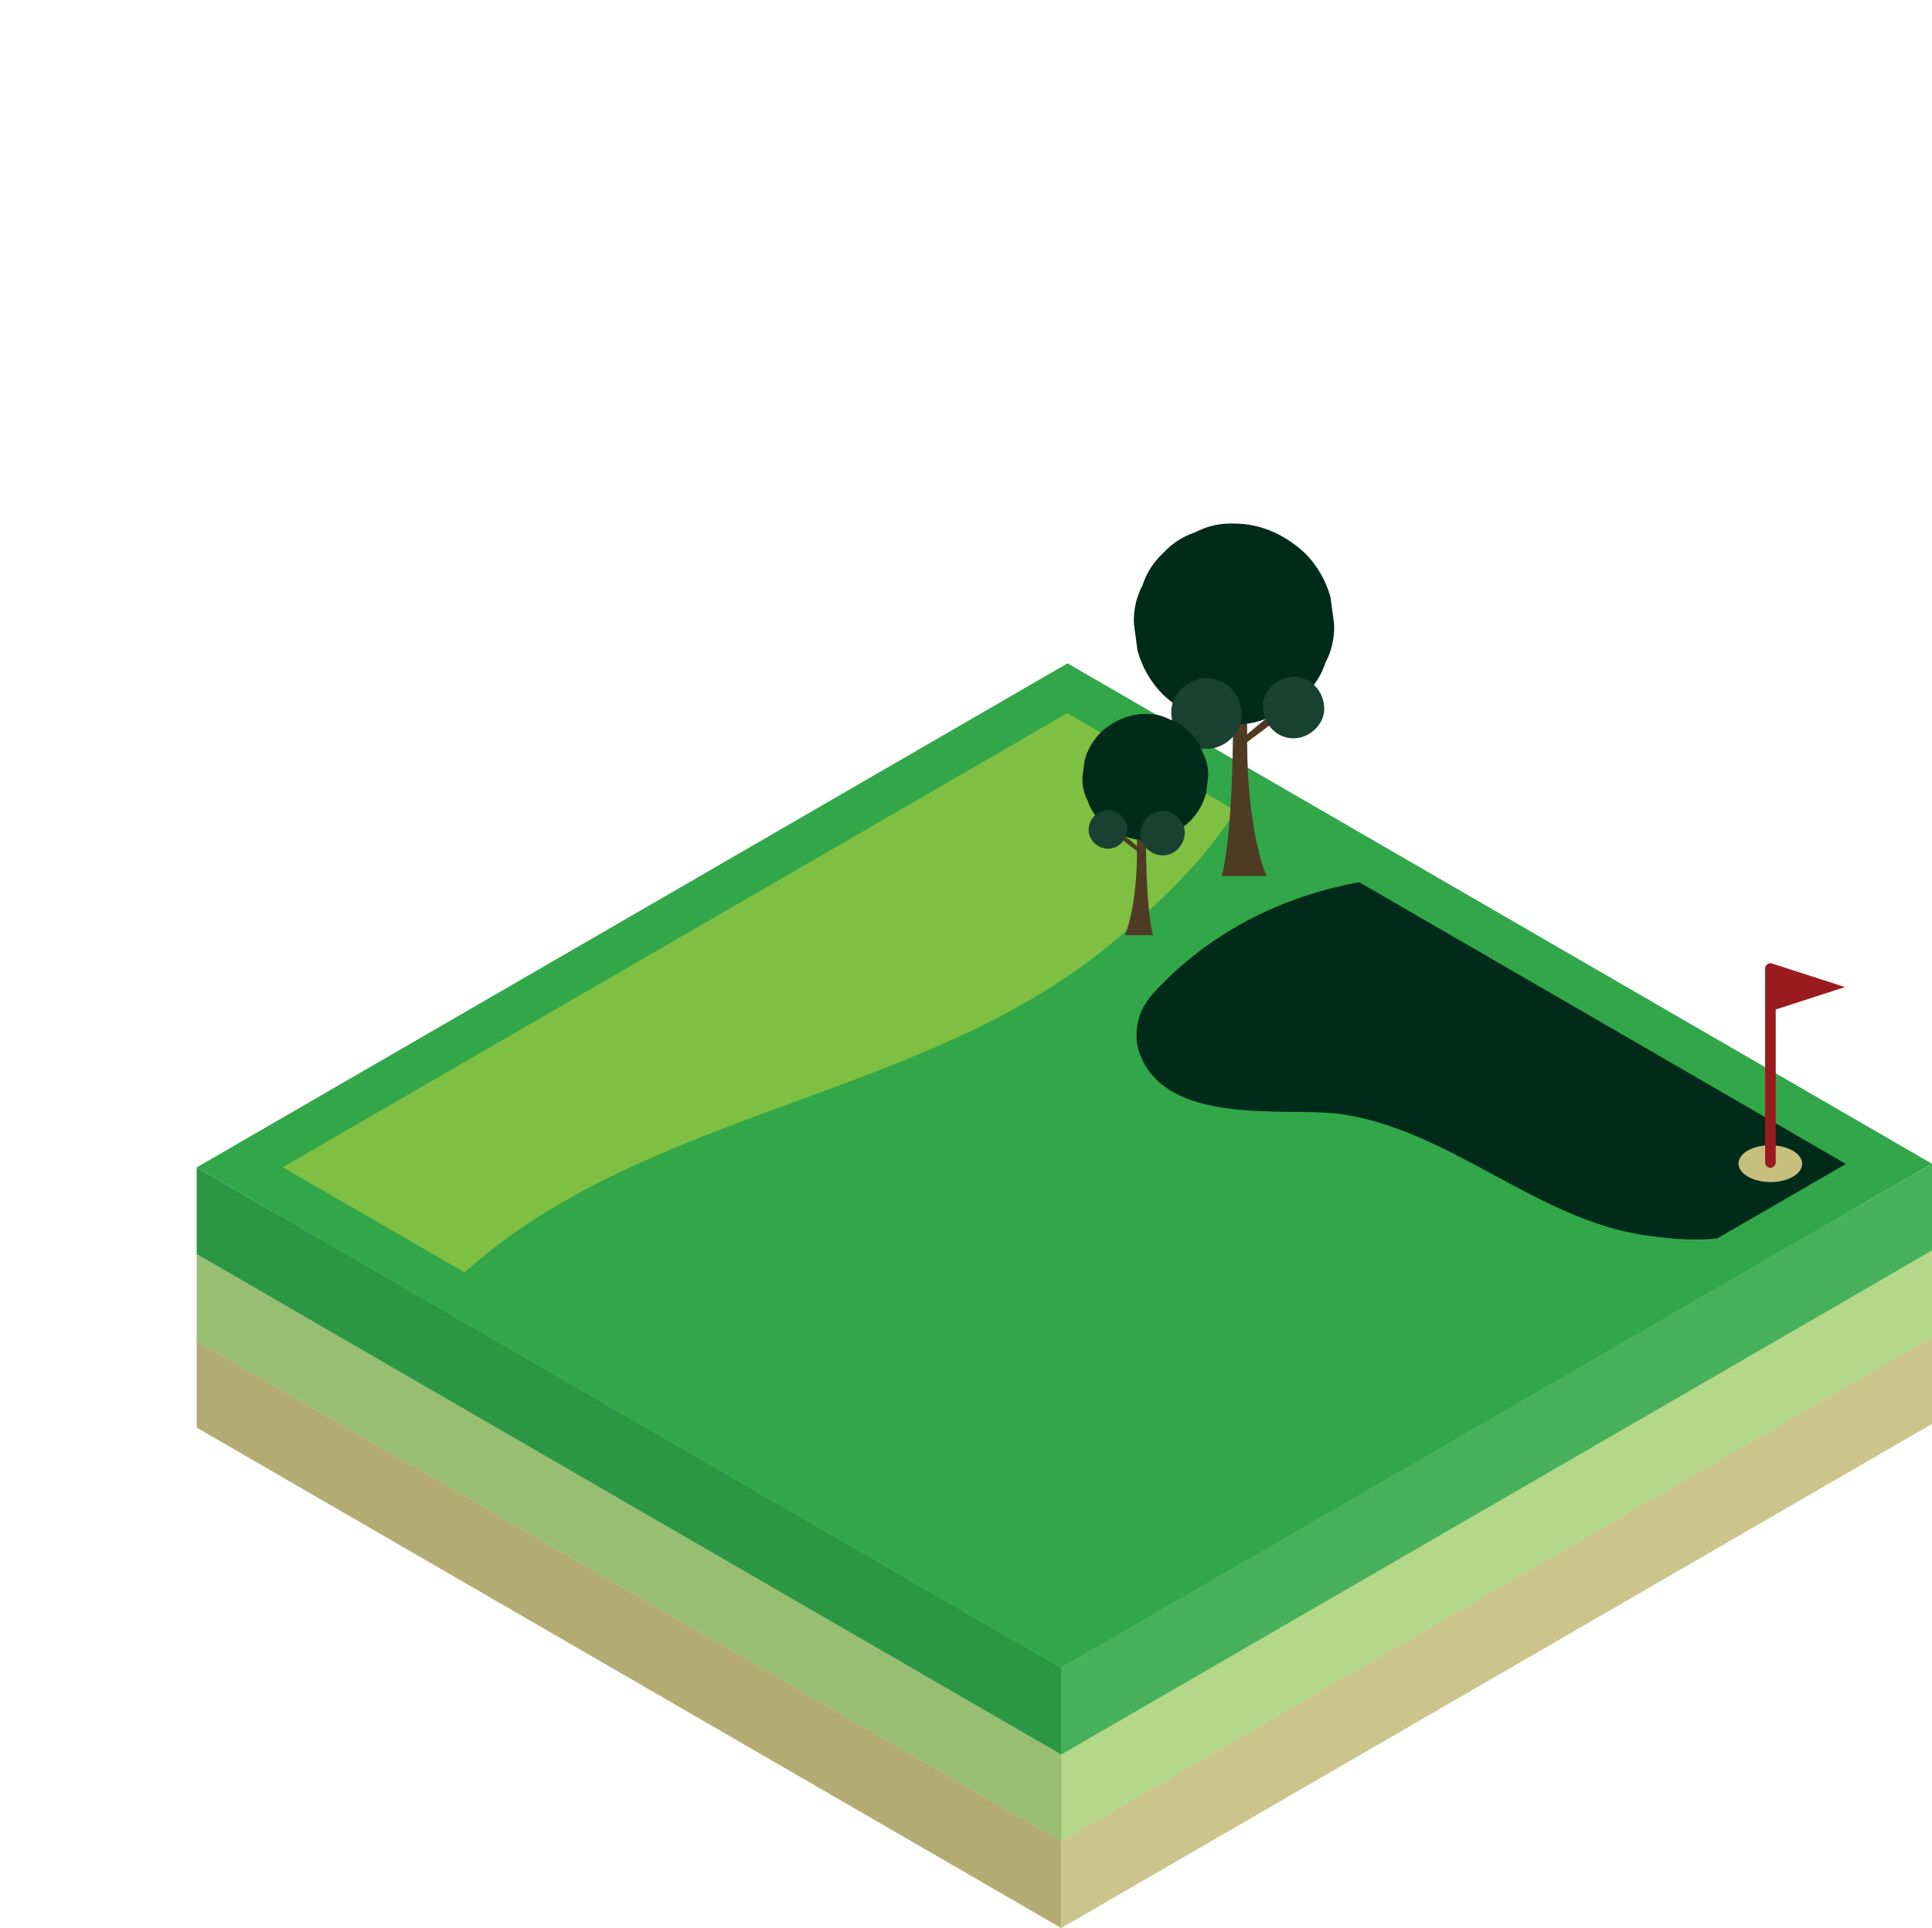 <?xml version="1.0" encoding="UTF-8"?><svg id="Layer_2" xmlns="http://www.w3.org/2000/svg" xmlns:xlink="http://www.w3.org/1999/xlink" viewBox="0 0 200.4 200"><defs><style>.cls-1{clip-path:url(#clippath);}.cls-2{fill:none;}.cls-2,.cls-3,.cls-4,.cls-5,.cls-6,.cls-7,.cls-8,.cls-9,.cls-10,.cls-11,.cls-12,.cls-13,.cls-14,.cls-15,.cls-16{stroke-width:0px;}.cls-3{fill:#4f3b23;}.cls-4{fill:#47b05b;}.cls-5{fill:#7fbf42;}.cls-6{fill:#2c9743;}.cls-7{fill:#194132;}.cls-8{fill:#ccc58b;}.cls-9{fill:#c7bf7e;}.cls-10{fill:#abd47d;}.cls-11{fill:#b2ac73;}.cls-12{fill:#b3d88a;}.cls-13{fill:#32a749;}.cls-14{fill:#9a1b1e;}.cls-15{fill:#98be72;}.cls-16{fill:#002b1b;}</style><clipPath id="clippath"><polygon class="cls-2" points="110.7 73.98 29.33 121.08 110.11 167.84 191.47 120.74 110.7 73.98"/></clipPath></defs><g id="Layer_1-2"><polygon class="cls-9" points="110.73 86.81 20.4 139.09 110.08 191 200.4 138.71 110.73 86.81"/><polygon class="cls-8" points="110.08 200 200.4 147.71 200.4 138.71 110.08 191 110.08 200"/><polygon class="cls-11" points="110.08 200 110.08 191 20.4 139.09 20.4 148.09 110.08 200"/><polygon class="cls-10" points="110.73 77.81 20.4 130.09 110.08 182 200.4 129.72 110.73 77.81"/><polygon class="cls-12" points="110.08 191 200.4 138.71 200.4 129.72 110.08 182 110.08 191"/><polygon class="cls-15" points="110.08 191 110.08 182 20.4 130.09 20.4 139.09 110.08 191"/><polygon class="cls-13" points="110.73 68.81 20.4 121.1 110.08 173.01 200.4 120.72 110.73 68.81"/><polygon class="cls-4" points="110.08 182 200.4 129.72 200.4 120.72 110.08 173.01 110.08 182"/><polygon class="cls-6" points="110.08 182 110.08 173.01 20.4 121.1 20.4 130.09 110.08 182"/><g class="cls-1"><path class="cls-16" d="m190.62,125.12c1.99-.19,3.77-1.55,4.76-3.29s1.27-3.83,1.09-5.83c-.33-3.73-2.17-7.22-4.66-10.01-2.5-2.79-5.63-4.93-8.88-6.78-10.73-6.1-23.18-9.24-35.49-8.48-4.48.28-8.94,1.06-13.16,2.59-5.3,1.92-10.18,5.02-14.08,9.1-.81.85-1.6,1.77-1.97,2.89-.4,1.22-.49,2.61-.07,3.83,2.66,7.74,15.09,5.72,20.5,6.38,11.48,1.4,20.64,11.03,32.09,12.64,6.42.9,8.72.35,14.95-1.48"/><path class="cls-5" d="m139.77,60.36c2.59-3.55,2.95-8.44,1.55-12.6-1.41-4.17-4.41-7.65-7.93-10.27-6.58-4.89-14.95-6.95-23.13-6.9-8.19.05-16.24,2.08-23.99,4.72-25.57,8.74-48.82,24.62-65.48,45.94-6.06,7.75-11.27,16.23-14.91,25.38C1.29,118.11-.74,130.64.24,142.97c.2,2.57.56,5.21,1.85,7.44,1.41,2.45,3.56,4.6,6.16,5.69,16.52,6.89,31.29-16.46,40.24-24.38,18.99-16.8,48.04-17.84,67.33-34.3,10.82-9.23,13.27-13.81,19.33-26.69"/><ellipse class="cls-9" cx="183.63" cy="120.72" rx="1.91" ry="3.3" transform="translate(61.76 303.58) rotate(-89.64)"/></g><path class="cls-14" d="m191.39,102.4l-7.55-2.44h0c-.06-.02-.13-.04-.2-.04-.3,0-.55.25-.55.55v20.12c0,.31.25.55.55.55s.55-.25.55-.55v-15.87l7.19-2.33Z"/><path class="cls-3" d="m133.31,74.02l-.62-.62-3.33,2.77c0-1.85.04-3.89.12-6.12h-1.61s.34,15.37-1.15,20.82h4.65s-1.98-4.29-2.01-13.88l3.95-2.97Z"/><path class="cls-16" d="m128,75.13c1.43.05,2.76-.24,4-.9,1.29-.42,2.4-1.14,3.34-2.15,1.01-.94,1.73-2.06,2.15-3.35.65-1.24.95-2.58.89-4.01l-.37-2.77c-.49-1.76-1.38-3.29-2.67-4.59-2.03-1.87-4.53-3.05-7.34-3.05-1.43-.05-2.76.24-4,.9-1.29.42-2.4,1.14-3.34,2.15-1.01.94-1.73,2.06-2.15,3.35-.65,1.24-.95,2.58-.89,4.01.12.92.25,1.84.37,2.77.49,1.76,1.38,3.29,2.67,4.59,2.03,1.87,4.53,3.05,7.34,3.05h0Z"/><path class="cls-7" d="m134.18,76.59c1.66,0,3.25-1.47,3.18-3.19s-1.4-3.19-3.18-3.19c-1.66,0-3.25,1.47-3.18,3.19.08,1.73,1.4,3.19,3.18,3.19h0Z"/><path class="cls-7" d="m125.15,77.69c1.91,0,3.75-1.69,3.66-3.67s-1.61-3.67-3.66-3.67c-1.91,0-3.75,1.69-3.66,3.67.09,1.99,1.61,3.67,3.66,3.67h0Z"/><path class="cls-3" d="m115.46,86.42l.39-.39,2.09,1.74c0-1.16-.02-2.44-.07-3.84h1.01s-.21,9.65.72,13.08h-2.92s1.25-2.69,1.26-8.72l-2.48-1.87Z"/><path class="cls-16" d="m118.8,87.12c-.9.03-1.73-.15-2.51-.56-.81-.26-1.51-.71-2.1-1.35-.64-.59-1.08-1.29-1.35-2.1-.41-.78-.6-1.62-.56-2.52l.23-1.74c.31-1.11.87-2.07,1.68-2.88,1.27-1.17,2.84-1.91,4.61-1.91.9-.03,1.73.15,2.51.56.81.26,1.51.71,2.1,1.35.64.59,1.08,1.29,1.35,2.1.41.78.6,1.62.56,2.52l-.23,1.74c-.31,1.11-.87,2.07-1.68,2.88-1.27,1.17-2.84,1.91-4.61,1.91h0Z"/><path class="cls-7" d="m114.92,88.04c-1.04,0-2.04-.92-2-2,.05-1.08.88-2,2-2,1.04,0,2.04.92,2,2s-.88,2-2,2h0Z"/><path class="cls-7" d="m120.59,88.73c-1.2,0-2.35-1.06-2.3-2.3s1.01-2.3,2.3-2.3c1.2,0,2.35,1.06,2.3,2.3s-1.01,2.3-2.3,2.3h0Z"/><rect class="cls-2" x="20.4" width="180" height="200"/></g></svg>